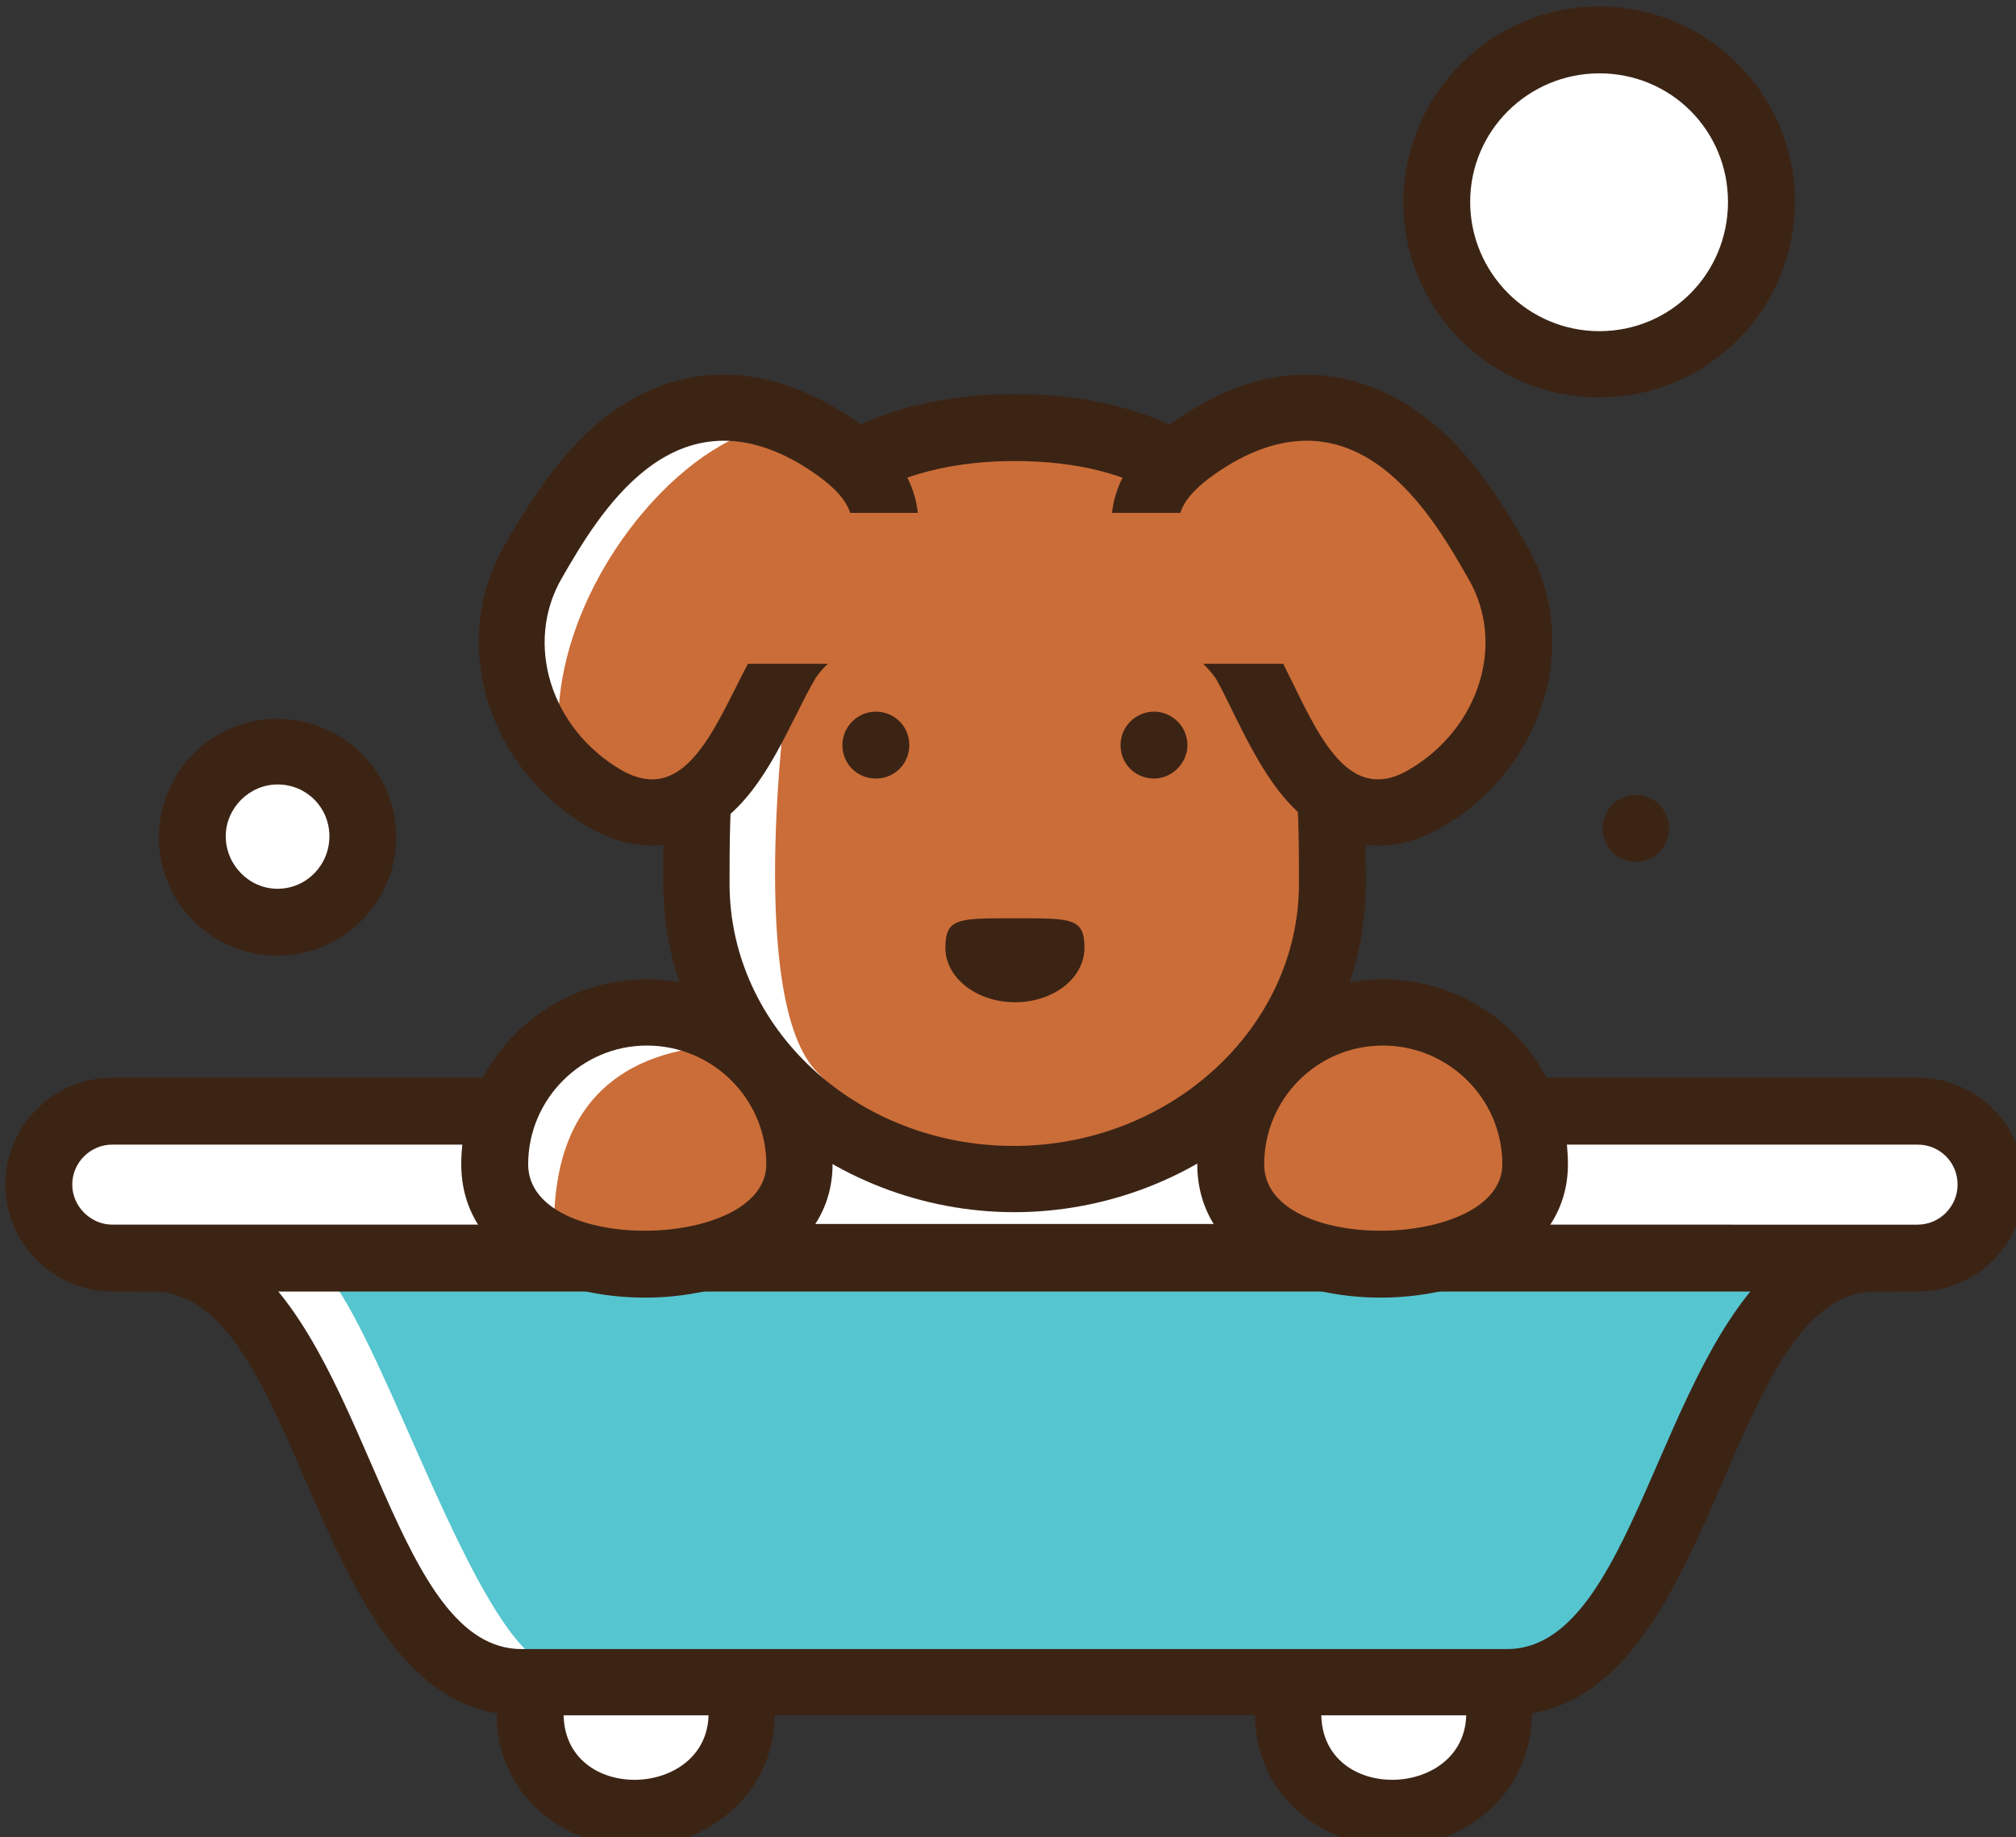 <?xml version="1.0" encoding="UTF-8" standalone="no"?>
<!-- Created with Inkscape (http://www.inkscape.org/) -->

<svg
   xmlns:dc="http://purl.org/dc/elements/1.1/"
   xmlns:cc="http://creativecommons.org/ns#"
   xmlns:rdf="http://www.w3.org/1999/02/22-rdf-syntax-ns#"
   xmlns:svg="http://www.w3.org/2000/svg"
   xmlns="http://www.w3.org/2000/svg"
   xmlns:sodipodi="http://sodipodi.sourceforge.net/DTD/sodipodi-0.dtd"
   xmlns:inkscape="http://www.inkscape.org/namespaces/inkscape"
   width="81.439mm"
   height="74.219mm"
   viewBox="0 0 81.439 74.219"
   version="1.1"
   id="svg7405"
   inkscape:version="0.92.3 (unknown)"
   sodipodi:docname="doginbath2.svg">
  <rect x="0" y="0" width="81.439" height="74.219" fill="#333333" stroke="none"/>
  <defs
     id="defs7399" />
  <sodipodi:namedview
     id="base"
     pagecolor="#ffffff"
     bordercolor="#666666"
     borderopacity="1.0"
     inkscape:pageopacity="0.0"
     inkscape:pageshadow="2"
     inkscape:zoom="0.35"
     inkscape:cx="-136.10002"
     inkscape:cy="94.541363"
     inkscape:document-units="mm"
     inkscape:current-layer="layer1"
     showgrid="false"
     inkscape:window-width="1366"
     inkscape:window-height="705"
     inkscape:window-x="0"
     inkscape:window-y="30"
     inkscape:window-maximized="1" />
  <g
     inkscape:label="Layer 1"
     inkscape:groupmode="layer"
     id="layer1"
     transform="translate(-21.269,-99.629)">
    <g
       transform="matrix(0.265,0,0,0.265,-115.918,-65.683)"
       id="g5150"
       style="display:inline">
      <path
         d="m 728.5,781 c 11.2,0 20.4,9.1 20.4,20.4 0,16.1 -40.9,16.9 -40.9,0 0,-11.3 9.2,-20.4 20.5,-20.4 z m -112.2,0 c 11.3,0 20.4,9.1 20.4,20.4 0,16.1 -40.7,16.9 -40.7,0 -0.1,-11.3 9,-20.4 20.3,-20.4 z M 690,699.7 h 6.1 c 1.8,-3.2 5.2,-5.6 8.1,-7.2 18.9,-10.9 30.6,3.5 39.2,18.4 6.6,11.5 1.2,25.7 -9.9,32.1 -11.7,6.7 -17.5,-7.3 -21.7,-15.8 h -6.4 c 0.9,1.7 1.8,3.3 2.6,5 2.4,4.8 5.1,10.3 9.1,14.1 l 0.7,0.6 0.1,0.9 c 0.1,3.5 0.1,7.1 0.1,10.6 0,24.7 -21.9,42.3 -45.7,42.3 -23.7,0 -45.6,-17.6 -45.6,-42.3 0,-3.5 0,-7.1 0.1,-10.6 v -0.9 l 0.7,-0.6 c 4,-3.8 6.9,-9.2 9.2,-14.1 0.8,-1.7 1.7,-3.3 2.5,-5 H 633 c -4.3,8.5 -10.2,22.6 -21.7,15.8 -11.2,-6.4 -16.7,-20.7 -9.9,-32.1 8.5,-14.9 20.3,-29.3 39.1,-18.4 3,1.7 6.5,4 8.3,7.2 h 6.1 c -0.2,-0.7 -0.6,-1.4 -0.9,-2.1 l -1.1,-2.2 2.4,-0.8 c 5.6,-2 11.3,-2.7 17.1,-2.7 5.8,0 11.7,0.7 17.2,2.7 l 2.4,0.8 -1.2,2.2 c -0.4,0.7 -0.6,1.4 -0.8,2.1 z"
         id="path5110"
         inkscape:connector-curvature="0"
         style="clip-rule:evenodd;fill:#cb6d38;fill-rule:evenodd" />
      <path
         d="m 602.8,735.3 c -0.6,-20.6 16.3,-41.8 30.1,-45.9 -14.5,-3.7 -24.2,8.9 -31.5,21.6 -4.6,8 -3.5,17.2 1.4,24.3 z m 34.7,-4.6 c 0,0 -6,45.8 4.8,56.6 2.8,2.8 4.5,5 5.3,6.7 -12.3,-7.3 -20.9,-20.1 -20.9,-35.6 0,-3.5 0,-7.1 0.1,-10.6 v -0.9 l 0.7,-0.6 c 4,-3.8 6.9,-9.2 9.2,-14.1 z m -35.7,79.8 c 1.3,0.6 -3,-24.6 24.1,-27.2 -3,-1.5 -6.1,-2.4 -9.7,-2.4 -11.2,0 -20.3,9.1 -20.3,20.4 0,4.1 2.4,7.2 5.9,9.2 z"
         id="path5112"
         inkscape:connector-curvature="0"
         style="clip-rule:evenodd;fill:#ffffff;fill-rule:evenodd" />
      <path
         d="m 627.8,885.4 c -0.2,15.7 -26.3,16.5 -26.6,0 V 883 h 26.6 z m -37.3,-86.9 c -0.1,0.9 -0.2,1.9 -0.2,3 0,2.8 0.7,5.6 2.2,7.9 l 2.1,3.4 h -59.9 c -4.6,0 -8.4,-3.8 -8.4,-8.4 0,-4.6 3.8,-8.4 8.4,-8.4 h 56 z m 55.2,0.8 c 8.1,4.6 17.4,7.1 26.7,7.1 9.3,0 18.7,-2.5 26.7,-7.1 l 3.4,-1.9 v 4 c 0,2.8 0.7,5.6 2.1,7.9 l 2.2,3.4 h -69.1 l 2.2,-3.4 c 1.5,-2.5 2.4,-5.1 2.4,-7.9 v -4 z m 106.5,10 c 1.5,-2.5 2.2,-5.1 2.2,-7.9 0,-1.1 0,-2 -0.1,-3 l -0.2,-2.5 H 810 c 4.6,0 8.4,3.8 8.4,8.4 0,4.6 -3.8,8.4 -8.4,8.4 h -60.1 z m -8.7,76.1 c -0.2,15.7 -26.3,16.5 -26.6,0 V 883 h 26.7 z"
         id="path5114"
         inkscape:connector-curvature="0"
         style="clip-rule:evenodd;fill:#ffffff;fill-rule:evenodd" />
      <path
         d="m 786.3,822.1 c -4.7,5.8 -8.2,13.1 -11.2,19.8 -4.5,10.2 -11.6,30.8 -23,34.7 -1.4,0.5 -3,0.8 -4.6,0.8 H 597.2 c -1.5,0 -3.1,-0.4 -4.6,-0.8 -11.3,-3.9 -18.4,-24.6 -23,-34.7 -3,-6.7 -6.5,-14.1 -11.1,-19.8 l -3.1,-3.7 h 51.6 0.2 c 5.7,1.3 11.8,1.3 17.5,0 h 0.2 94.3 0.2 c 5.6,1.3 11.8,1.3 17.4,0 h 0.2 52.2 z"
         id="path5116"
         inkscape:connector-curvature="0"
         style="clip-rule:evenodd;fill:#55c5cf;fill-rule:evenodd" />
      <path
         d="m 600.8,877.5 h -3.5 c -1.5,0 -3.1,-0.4 -4.6,-0.8 -11.3,-3.9 -18.4,-24.6 -23,-34.7 -3,-6.7 -6.5,-14.1 -11.1,-19.8 l -3.1,-3.7 h 12.4 c 9,11.5 22,54 32.9,59 z"
         id="path5118"
         inkscape:connector-curvature="0"
         style="clip-rule:evenodd;fill:#ffffff;fill-rule:evenodd" />
      <path
         d="m 761.5,632.7 c 12,0 21.9,9.8 21.9,21.9 0,12.2 -9.8,22 -21.9,22 -12.2,0 -22,-9.8 -22,-22 0.1,-12.1 9.9,-21.9 22,-21.9 z M 560,767.4 c -8.9,0 -15.9,-7.2 -15.9,-15.9 0,-8.9 7.1,-15.9 15.9,-15.9 8.7,0 15.9,7.1 15.9,15.9 0.1,8.7 -7.1,15.9 -15.9,15.9 z"
         id="path5120"
         inkscape:connector-curvature="0"
         style="clip-rule:evenodd;fill:#ffffff;fill-rule:evenodd" />
      <path
         d="m 672.4,683.9 c 10.4,0 20,2.1 28.2,7.1 -3.1,1.8 -5,5.3 -5.1,8.9 -5.8,-3.7 -13.3,-5.8 -23.2,-5.8 -8.7,0 -15.8,1.8 -21.4,4.7 -0.7,-3.7 -3.4,-6.6 -7,-7.7 7.8,-4.7 17.2,-7.2 28.5,-7.2 z m 53.3,62.9 c 0.1,3.9 0.2,7.8 0.2,11.6 0,28.9 -25.4,50.2 -53.6,50.2 -28.1,0 -53.5,-21.3 -53.5,-50.2 0,-3.5 0,-7.1 0.1,-10.6 4.3,-0.1 7.2,-2.7 9.2,-6 0.4,-0.5 0.6,-1.1 0.9,-1.5 0.2,-0.2 0.4,-0.5 0.6,-0.7 -0.7,6.9 -0.7,13.5 -0.7,18.9 0,22.1 19.4,40 43.3,40 23.9,0 43.5,-18 43.5,-40 0,-4.8 0,-10.5 -0.5,-16.7 2.2,3.6 6.3,5.7 10.5,5 z"
         id="path5122"
         inkscape:connector-curvature="0"
         style="clip-rule:evenodd;fill:#3c2415;fill-rule:evenodd" />
      <path
         d="m 644.5,685.7 c 6.3,3.5 12.3,8.9 13.1,16.3 h -10.3 c -0.8,-2.4 -3.2,-4.8 -7.9,-7.6 -19.3,-11.1 -30.4,7.7 -36.1,17.6 -5.7,9.9 -1.7,22.9 9.1,29.2 9.8,5.6 14.2,-6.5 19.3,-16.2 h 12.2 c -0.8,0.7 -1.4,1.5 -1.9,2.2 -1.1,1.9 -2.1,3.9 -3.1,5.9 -3.8,7.6 -8.2,16.2 -16.9,18.8 -5,1.7 -10.2,0.6 -14.6,-2 -14.9,-8.6 -21.6,-27.6 -12.8,-43 3.1,-5.3 6.3,-10.5 10.5,-15 10.8,-11.7 25,-14.5 39.4,-6.2 z"
         id="path5124"
         inkscape:connector-curvature="0"
         style="clip-rule:evenodd;fill:#3c2415;fill-rule:evenodd" />
      <path
         d="m 700.4,685.7 c -6.3,3.5 -12.4,8.9 -13.2,16.3 h 10.4 c 0.8,-2.4 3.2,-4.8 7.9,-7.6 19.3,-11.1 30.4,7.7 36,17.6 5.8,9.9 1.7,22.9 -9.1,29.2 -9.7,5.6 -14.2,-6.5 -19.1,-16.2 h -12.2 c 0.7,0.7 1.4,1.5 1.9,2.2 1.1,1.9 2,3.9 3,5.9 3.8,7.6 8.2,16.2 16.9,18.8 5.1,1.7 10.2,0.6 14.6,-2 15,-8.6 21.7,-27.6 12.9,-43 -3.1,-5.3 -6.3,-10.5 -10.5,-15 -11.1,-11.7 -25.3,-14.5 -39.5,-6.2 z"
         id="path5126"
         inkscape:connector-curvature="0"
         style="clip-rule:evenodd;fill:#3c2415;fill-rule:evenodd" />
      <path
         d="m 683,768.3 c 0,4.6 -4.7,8.3 -10.6,8.3 -5.8,0 -10.6,-3.7 -10.6,-8.3 0,-4.6 2,-4.5 10.6,-4.5 8.6,0 10.6,-0.1 10.6,4.5 z"
         id="path5128"
         inkscape:connector-curvature="0"
         style="clip-rule:evenodd;fill:#3c2415;fill-rule:evenodd" />
      <path
         d="m 651.2,732.3 c 2.8,0 5.1,2.2 5.1,5.1 0,2.8 -2.2,5.1 -5.1,5.1 -2.8,0 -5.1,-2.2 -5.1,-5.1 0,-2.8 2.3,-5.1 5.1,-5.1 z"
         id="path5130"
         inkscape:connector-curvature="0"
         style="clip-rule:evenodd;fill:#3c2415;fill-rule:evenodd" />
      <path
         d="m 693.6,732.3 c 2.7,0 5.1,2.2 5.1,5.1 0,2.8 -2.4,5.1 -5.1,5.1 -2.8,0 -5.1,-2.2 -5.1,-5.1 0,-2.8 2.3,-5.1 5.1,-5.1 z"
         id="path5132"
         inkscape:connector-curvature="0"
         style="clip-rule:evenodd;fill:#3c2415;fill-rule:evenodd" />
      <path
         d="m 534.8,788.1 h 62 c -2,3 -2.1,7 -0.5,10.2 h -61.5 c -3.3,0 -6.1,2.7 -6.1,6.1 0,3.3 2.8,6.1 6.1,6.1 h 68 c 2,2 5.2,3.4 7.9,3.5 0.6,0.1 1.2,0.1 1.8,0.1 h 9.2 c 2.8,0 8.4,-1.8 10.6,-3.7 h 80.3 c 1.5,1.9 3.7,3.2 5.9,4.3 2.7,1.4 4.8,1.2 7.7,1.2 0.7,0 1.4,-0.1 2.2,-0.2 l -0.5,0.1 c 1.4,0 2.8,0 4.3,-0.2 1.3,-0.1 3.1,-0.7 4.3,-1.2 3,-0.5 5.4,-2 7.7,-3.9 H 810 c 3.4,0 6.1,-2.8 6.1,-6.1 0,-3.4 -2.7,-6.1 -6.1,-6.1 h -58.8 c 0,-4.3 0.1,-6.7 -2.6,-10.2 H 810 c 9,0 16.3,7.3 16.3,16.3 0,9 -7.3,16.3 -16.3,16.3 H 534.8 c -8.9,0 -16.3,-7.3 -16.3,-16.3 0,-9 7.4,-16.3 16.3,-16.3 z m 173,10.1 h -9.7 c 4.6,-1.3 8.3,-5.3 8.4,-10.2 h 4 c -2.7,2.7 -3.8,6.6 -2.7,10.2 z m -54.2,0 h -16.9 c -0.1,-0.8 -0.2,-1.5 -0.5,-2.2 -0.5,-3 -2.7,-6 -5.1,-7.9 h 8.9 c 0.8,5 4.5,7.6 8.9,8.7 1.4,0.2 2.8,0.8 4.3,1.2 z"
         id="path5134"
         inkscape:connector-curvature="0"
         style="clip-rule:evenodd;fill:#3c2415;fill-rule:evenodd" />
      <path
         d="m 597.2,885.3 c -32.6,0 -32.7,-65.7 -56.9,-64.6 h -1.9 l -1.9,-0.6 c -2.6,-0.9 -5,-2.2 -6.9,-4.1 h 25.9 c 18.8,15.6 22.6,59.2 41.7,59.2 h 150.2 c 19.1,0 23,-43.6 41.7,-59.2 H 815 c -1.9,1.9 -4.3,3.2 -6.9,4.1 l -1.8,0.6 h -2 c -24.2,-1.1 -24.2,64.6 -56.9,64.6 z"
         id="path5136"
         inkscape:connector-curvature="0"
         style="clip-rule:evenodd;fill:#3c2415;fill-rule:evenodd" />
      <path
         d="m 635.3,879 c 0.4,2 0.5,4.1 0.5,6 0,5.6 -2.1,10.6 -6.1,14.4 -13,12.2 -36.3,4.6 -36.3,-14.4 0,-1.9 0.2,-4 0.6,-6 h 10.2 c -0.4,1.9 -0.6,3.9 -0.6,6 0,13.9 22.1,13.1 22.1,0 0,-2.1 -0.2,-4.1 -0.6,-6 z m 105.3,0 c 0.5,1.9 0.6,3.9 0.6,6 0,13.1 -22.1,13.9 -22.1,0 0,-2.1 0.2,-4.1 0.7,-6 h -10.3 c -0.4,2 -0.5,4.1 -0.5,6 0,19 23.2,26.6 36.1,14.4 4,-3.8 6.1,-8.9 6.1,-14.4 0,-1.9 -0.1,-4 -0.5,-6 z"
         id="path5138"
         inkscape:connector-curvature="0"
         style="clip-rule:evenodd;fill:#3c2415;fill-rule:evenodd" />
      <path
         d="m 616.3,773.1 c 15.7,0 28.3,12.6 28.3,28.2 0,26.7 -56.6,27.5 -56.6,0 0,-15.6 12.7,-28.2 28.3,-28.2 z m 0,10.1 c 10,0 18.2,8.1 18.2,18.1 0,13.1 -36.3,13.9 -36.3,0 0,-9.9 8.1,-18.1 18.1,-18.1 z"
         id="path5140"
         inkscape:connector-curvature="0"
         style="clip-rule:evenodd;fill:#3c2415;fill-rule:evenodd" />
      <path
         d="m 728.5,773.1 c 15.6,0 28.2,12.6 28.2,28.2 0,26.7 -56.5,27.5 -56.5,0 0,-15.6 12.7,-28.2 28.3,-28.2 z m 0,10.1 c 10,0 18.2,8.1 18.2,18.1 0,13.1 -36.3,13.9 -36.3,0 0,-9.9 8,-18.1 18.1,-18.1 z"
         id="path5142"
         inkscape:connector-curvature="0"
         style="clip-rule:evenodd;fill:#3c2415;fill-rule:evenodd" />
      <path
         d="m 560,733.4 c 9.9,0 18.1,8 18.1,18 0,10 -8.2,18.1 -18.1,18.1 -10,0 -18.1,-8 -18.1,-18.1 0.1,-10 8.1,-18 18.1,-18 z m 0,10 c 4.4,0 7.9,3.5 7.9,7.9 0,4.4 -3.5,8 -7.9,8 -4.4,0 -7.9,-3.7 -7.9,-8 0,-4.3 3.6,-7.9 7.9,-7.9 z"
         id="path5144"
         inkscape:connector-curvature="0"
         style="clip-rule:evenodd;fill:#3c2415;fill-rule:evenodd" />
      <path
         d="m 767.1,745 c 2.7,0 5,2.2 5,5.1 0,2.8 -2.2,5.1 -5,5.1 -2.8,0 -5.1,-2.2 -5.1,-5.1 0,-2.9 2.3,-5.1 5.1,-5.1 z"
         id="path5146"
         inkscape:connector-curvature="0"
         style="clip-rule:evenodd;fill:#3c2415;fill-rule:evenodd" />
      <path
         d="m 761.5,624.8 c 16.4,0 29.8,13.3 29.8,29.8 0,16.4 -13.3,29.8 -29.8,29.8 -16.5,0 -29.9,-13.3 -29.9,-29.8 0.1,-16.4 13.4,-29.8 29.9,-29.8 z m 0,10.2 c 10.9,0 19.6,8.7 19.6,19.6 0,10.9 -8.7,19.7 -19.6,19.7 -10.9,0 -19.7,-8.9 -19.7,-19.7 0,-10.9 8.9,-19.6 19.7,-19.6 z"
         id="path5148"
         inkscape:connector-curvature="0"
         style="clip-rule:evenodd;fill:#3c2415;fill-rule:evenodd" />
    </g>
  </g>
</svg>
